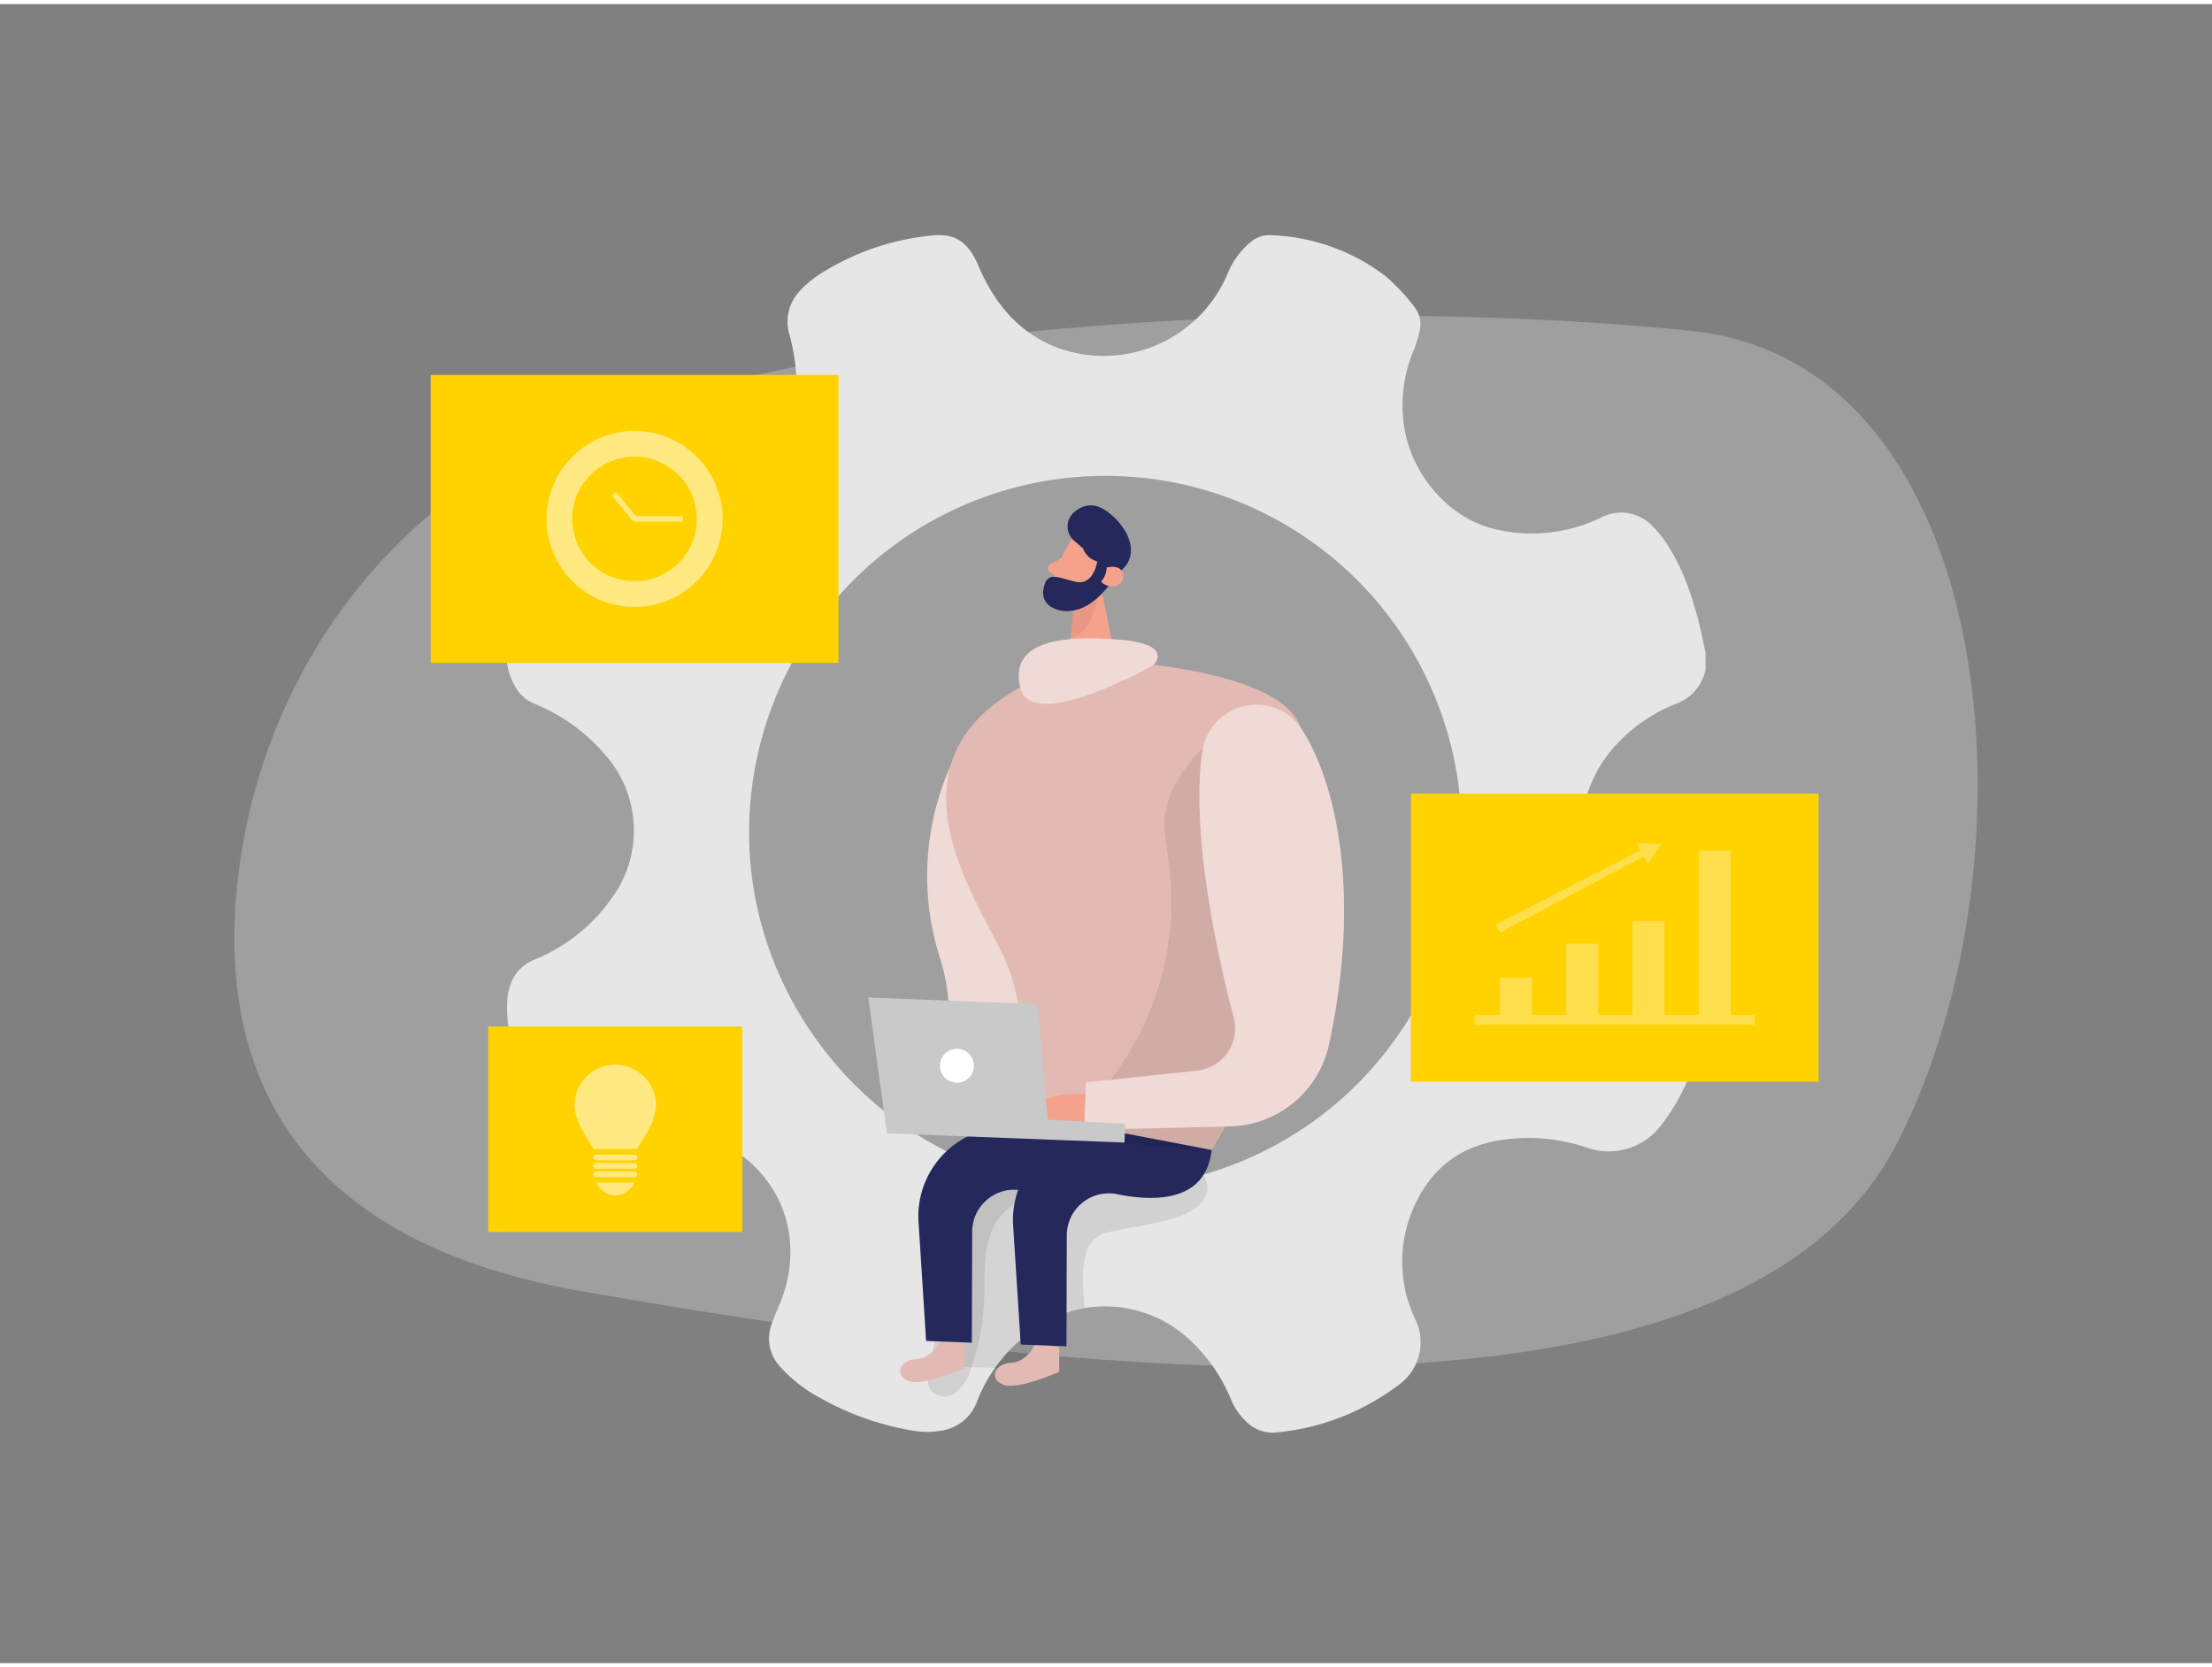 <svg id="Layer_1" data-name="Layer 1" xmlns="http://www.w3.org/2000/svg" viewBox="0 0 400 300" width="406" height="306" class="illustration styles_illustrationTablet__1DWOa"><rect x="0" y="0" width="400" height="300" fill="#808080" stroke="none"/><path d="M104.48,76.6C72,88.75,47.93,119.54,43.18,156.78c-4,31.38,5.56,66.06,61.84,75.94C214.53,252,317.09,257.43,343.28,205.56S361.4,64.83,305.83,59.09C261.65,54.51,167.88,52.89,104.48,76.6Z" fill="#e6e6e6" opacity="0.3"></path><path d="M303.2,126.48a8.32,8.32,0,0,0,5.21-6.11v-3.1c-.44-2-.82-4-1.34-6-1.4-5.3-3.22-10.42-6.52-14.9a20.78,20.78,0,0,0-2-2.23,7.74,7.74,0,0,0-8.88-1.36A28.67,28.67,0,0,1,270,94.86c-8.47-2.13-15.31-10.52-16.21-19.44a25.67,25.67,0,0,1,1.95-13.07,22.12,22.12,0,0,0,.9-2.94,5.14,5.14,0,0,0-1-4.82,36.16,36.16,0,0,0-5.05-5.36,36.23,36.23,0,0,0-20.77-7.44,5.06,5.06,0,0,0-3.67,1.26,14.19,14.19,0,0,0-4,5.33,24.34,24.34,0,0,1-31,13.73c-6.85-2.62-11.28-7.94-14.14-14.6-.15-.34-.27-.68-.44-1-1.91-3.83-4.14-5.12-8.36-4.63A45.76,45.76,0,0,0,148,49a19.58,19.58,0,0,0-3.2,2.69,8.09,8.09,0,0,0-2,8.22A36.92,36.92,0,0,1,142,81.65c-2.21,6.49-7.23,10.09-13.43,12.12a26.66,26.66,0,0,1-17.37-.48c-.91-.32-1.83-.56-2.73-.86-3-1-5.41-.14-7.57,1.94A24.75,24.75,0,0,0,96,101.43a39.28,39.28,0,0,0-4.41,15.74A11.51,11.51,0,0,0,93,123.11a7,7,0,0,0,3.73,3.44,33.51,33.51,0,0,1,12.69,9.17,20.69,20.69,0,0,1,.87,26.4,31.27,31.27,0,0,1-13.38,10.55c-3.31,1.33-4.74,3.73-5.15,7.05a23.87,23.87,0,0,0,1,8.85,47.62,47.62,0,0,0,6,13.6c1.92,3,4.51,5.07,8.22,5.2a13.13,13.13,0,0,0,4.11-.61,34.37,34.37,0,0,1,18.44-.56,14.77,14.77,0,0,1,6.82,3.88c7.22,7.1,7.92,16.66,4.87,24.41-.58,1.48-1.26,2.91-1.75,4.42a7.35,7.35,0,0,0,1.48,7.34,26,26,0,0,0,7.54,5.89,50.82,50.82,0,0,0,17.36,5.94A15.34,15.34,0,0,0,170,258a8.19,8.19,0,0,0,6.75-5.5A27.8,27.8,0,0,1,186.54,240c.48-.36,1-.69,1.48-1a21.64,21.64,0,0,1,8.11-3.21,22.45,22.45,0,0,1,19.66,6.39,30.13,30.13,0,0,1,6.79,10.09,11.72,11.72,0,0,0,3.53,4.72,6.9,6.9,0,0,0,5.24,1.24,43.17,43.17,0,0,0,21.42-8.43,9.48,9.48,0,0,0,3.15-12,24.08,24.08,0,0,1-.15-20.47c3.17-7,8.53-11,16.27-12A32.74,32.74,0,0,1,287,206.8a11.85,11.85,0,0,0,13.29-3.94A36.26,36.26,0,0,0,308,181.44a8.2,8.2,0,0,0-3-6.66,16.84,16.84,0,0,0-4.42-2.86,23.62,23.62,0,0,1-8.05-38.27A29,29,0,0,1,303.2,126.48Zm-85.62,85.18a64.87,64.87,0,0,1-18,2.53,63,63,0,0,1-25-5.15c-23.48-10.12-39.29-33.87-39.11-59.52a64.42,64.42,0,1,1,82.16,62.14Z" fill="#e6e6e6"></path><path d="M218,215.55c-2,4.78-13.17,5.31-17.47,6.52a6.54,6.54,0,0,0-2.76,1.31,5.69,5.69,0,0,0-1.48,2.84c-.77,3.1-.39,6.31-.16,9.52A21.64,21.64,0,0,0,188,239c-.51.33-1,.66-1.48,1a94.12,94.12,0,0,1,2.4-23.66c-3.91-1.44-8.21,1.84-9.7,5.74s-1.08,8.21-1.26,12.38a42.26,42.26,0,0,1-2.44,12.44,8.7,8.7,0,0,1-2.44,4,3.49,3.49,0,0,1-4.38.2c-1.48-1.35-.93-3.74-.45-5.68,2.37-9.56.32-19.76,2.43-29.38a12.42,12.42,0,0,1,2.89-6.19,7.18,7.18,0,0,1,.94-.81,15.52,15.52,0,0,1,6.4-2.4,66.93,66.93,0,0,1,26.75.33c2.54.55,7.9,2,9.9,4.69A3.74,3.74,0,0,1,218,215.55Z" opacity="0.09"></path><path d="M172,137.55a48.75,48.75,0,0,0-2,35c6.17,19.55-9.28,28.7,19.82,32.41S172,137.55,172,137.55Z" fill="#E3BAB3"></path><path d="M172,137.55a48.75,48.75,0,0,0-2,35c6.17,19.55-9.28,28.7,19.82,32.41S172,137.55,172,137.55Z" fill="#fff" opacity="0.46"></path><path d="M193.32,97.45a30.87,30.87,0,0,0-3.14,7.52,2.45,2.45,0,0,0,1.95,2.9,5.45,5.45,0,0,0,5.61-1.86l3.16-3.24a4.41,4.41,0,0,0,.28-5.09C199.54,94.7,194.71,94.8,193.32,97.45Z" fill="#f4a28c"></path><polygon points="198.62 103.3 201.87 119.05 193.06 120.22 194.2 108.59 198.62 103.3" fill="#f4a28c"></polygon><path d="M191.89,100.2l-2,1.12a.78.78,0,0,0-.09,1.32l1.54,1.13Z" fill="#f4a28c"></path><path d="M194.18,108s3.24-.56,4.35-1.53c0,0-.59,7.3-4.91,8.08Z" fill="#ce8172" opacity="0.31"></path><path d="M196.89,103s.85-1.69,2.06-1,0,3.2-1.84,2.6Z" fill="#f4a28c"></path><path d="M203,102.19l-1.44,1.44s-2.36,4.07-5.89,5.56-7.5-.08-7-3.26c.54-3.64,2.68-2.16,5.89-1.46s3.86-3.68,3.86-3.68a3.79,3.79,0,0,1-2.58-2.37L194.19,97a3.4,3.4,0,0,1,.1-5.16,4.56,4.56,0,0,1,3.3-1.19C201,90.93,207.44,97.93,203,102.19Z" fill="#24285b"></path><path d="M200.11,101.89s2.67-.75,3,1.31-2.59,2.81-4,1.23A3.92,3.92,0,0,0,200.11,101.89Z" fill="#f4a28c"></path><polygon points="188.47 246.97 187.13 211.11 175.66 212.4 171.73 225.98 173.47 246.38 188.47 246.97" opacity="0.08"></polygon><path d="M187.22,242.22s-1.35,3.33-4.42,3.47-4,3.1-1.26,4,10-2.38,10-2.38l0-4.42Z" fill="#E3BAB3"></path><path d="M192.32,120l8.81-1.17s29.1,1.17,33.81,11.34,2.19,47.22-15.83,77l-34.5-.34s2.78-22.3-3.17-34.73S156.53,133.06,192.32,120Z" fill="#E3BAB3"></path><path d="M219.11,207.21,202.35,204a16.15,16.15,0,0,0-19.14,16.89l1.37,21.5,8.27.32.06-20.08a7.6,7.6,0,0,1,9.09-7.43C209.13,216.65,218.05,216.49,219.11,207.21Z" fill="#24285b"></path><path d="M170.06,241.55s-1.35,3.34-4.42,3.48-4,3.1-1.26,4,10-2.37,10-2.37l0-4.42Z" fill="#E3BAB3"></path><path d="M219,133.15s-9.88,8-8.32,17.33c.25,1.5.51,3.32.75,5.32a52.76,52.76,0,0,1-14.07,42.72l-6.28,6.65,28,2,2.59-4.61,13.94-21.25Z" opacity="0.08"></path><path d="M202,206.54l-16.76-3.2a16.15,16.15,0,0,0-19.14,16.89l1.37,21.51,8.27.32.06-20.08a7.61,7.61,0,0,1,9.09-7.44C192,216,200.88,215.82,202,206.54Z" fill="#24285b"></path><path d="M235.39,131.12c6,9.24,10.94,29.3,4.92,57.07a18.77,18.77,0,0,1-17.89,14.75l-26.41.64.34-8.59,20.12-2.12a7.68,7.68,0,0,0,6.63-9.59c-3.07-11.74-7.72-33-5.72-47.92C218.59,126.29,230.38,123.46,235.39,131.12Z" fill="#E3BAB3"></path><path d="M235.39,131.12c6,9.24,10.94,29.3,4.92,57.07a18.77,18.77,0,0,1-17.89,14.75l-26.41.64.34-8.59,20.12-2.12a7.68,7.68,0,0,0,6.63-9.59c-3.07-11.74-7.72-33-5.72-47.92C218.59,126.29,230.38,123.46,235.39,131.12Z" fill="#fff" opacity="0.46"></path><path d="M196.27,197.07s-10.68-.69-9.38,5,9.12,1.56,9.12,1.56Z" fill="#f4a28c"></path><polygon points="160.38 204.2 157.01 179.64 187.61 180.83 189.46 201.73 203.48 202.47 203.34 205.87 160.38 204.2" fill="#c9c9c9"></polygon><circle cx="173.05" cy="191.98" r="3.07" fill="#fff"></circle><path d="M208.62,119.5s3.84-3.75-6.14-4.56-20,0-18,8.6S208.62,119.5,208.62,119.5Z" fill="#E3BAB3"></path><path d="M208.62,119.5s3.84-3.75-6.14-4.56-20,0-18,8.6S208.62,119.5,208.62,119.5Z" fill="#fff" opacity="0.46"></path><rect x="77.89" y="67.06" width="73.73" height="52.08" fill="#ffd200"></rect><g opacity="0.5"><path d="M114.75,77.18A15.92,15.92,0,1,0,130.67,93.1,15.92,15.92,0,0,0,114.75,77.18Zm0,27.18A11.26,11.26,0,1,1,126,93.1,11.26,11.26,0,0,1,114.75,104.36Z" fill="#fff"></path><polygon points="123.47 93.6 114.52 93.6 110.66 88.85 111.43 88.22 114.99 92.6 123.47 92.6 123.47 93.6" fill="#fff"></polygon></g><rect x="88.29" y="184.88" width="45.94" height="37.17" fill="#ffd200"></rect><g opacity="0.5"><path d="M107.37,207.05h7.79c2.09-3.2,3.48-5.51,3.48-8.16a7.38,7.38,0,0,0-14.75,0C103.89,201.54,105.29,203.85,107.37,207.05Z" fill="#fff"></path><rect x="107.25" y="208.04" width="8.04" height="1.06" rx="0.53" fill="#fff"></rect><rect x="107.25" y="209.55" width="8.04" height="1.06" rx="0.53" fill="#fff"></rect><rect x="107.25" y="211.06" width="8.04" height="1.06" rx="0.53" fill="#fff"></rect><path d="M107.86,213.1a3.66,3.66,0,0,0,6.81,0Z" fill="#fff"></path></g><rect x="255.13" y="142.78" width="73.73" height="52.08" fill="#ffd200"></rect><rect x="271.25" y="176.07" width="5.82" height="6.71" fill="#fff" opacity="0.3"></rect><rect x="283.21" y="169.91" width="5.82" height="12.87" fill="#fff" opacity="0.3"></rect><rect x="295.18" y="165.84" width="5.82" height="16.94" fill="#fff" opacity="0.3"></rect><rect x="307.15" y="153.07" width="5.82" height="29.71" fill="#fff" opacity="0.3"></rect><rect x="266.65" y="182.78" width="50.68" height="1.78" fill="#fff" opacity="0.3"></rect><polygon points="271.25 167.93 297.2 154.13 297.97 155.4 300.42 151.9 295.9 151.69 296.61 153.05 270.42 166.45 271.25 167.93" fill="#fff" opacity="0.3"></polygon></svg>